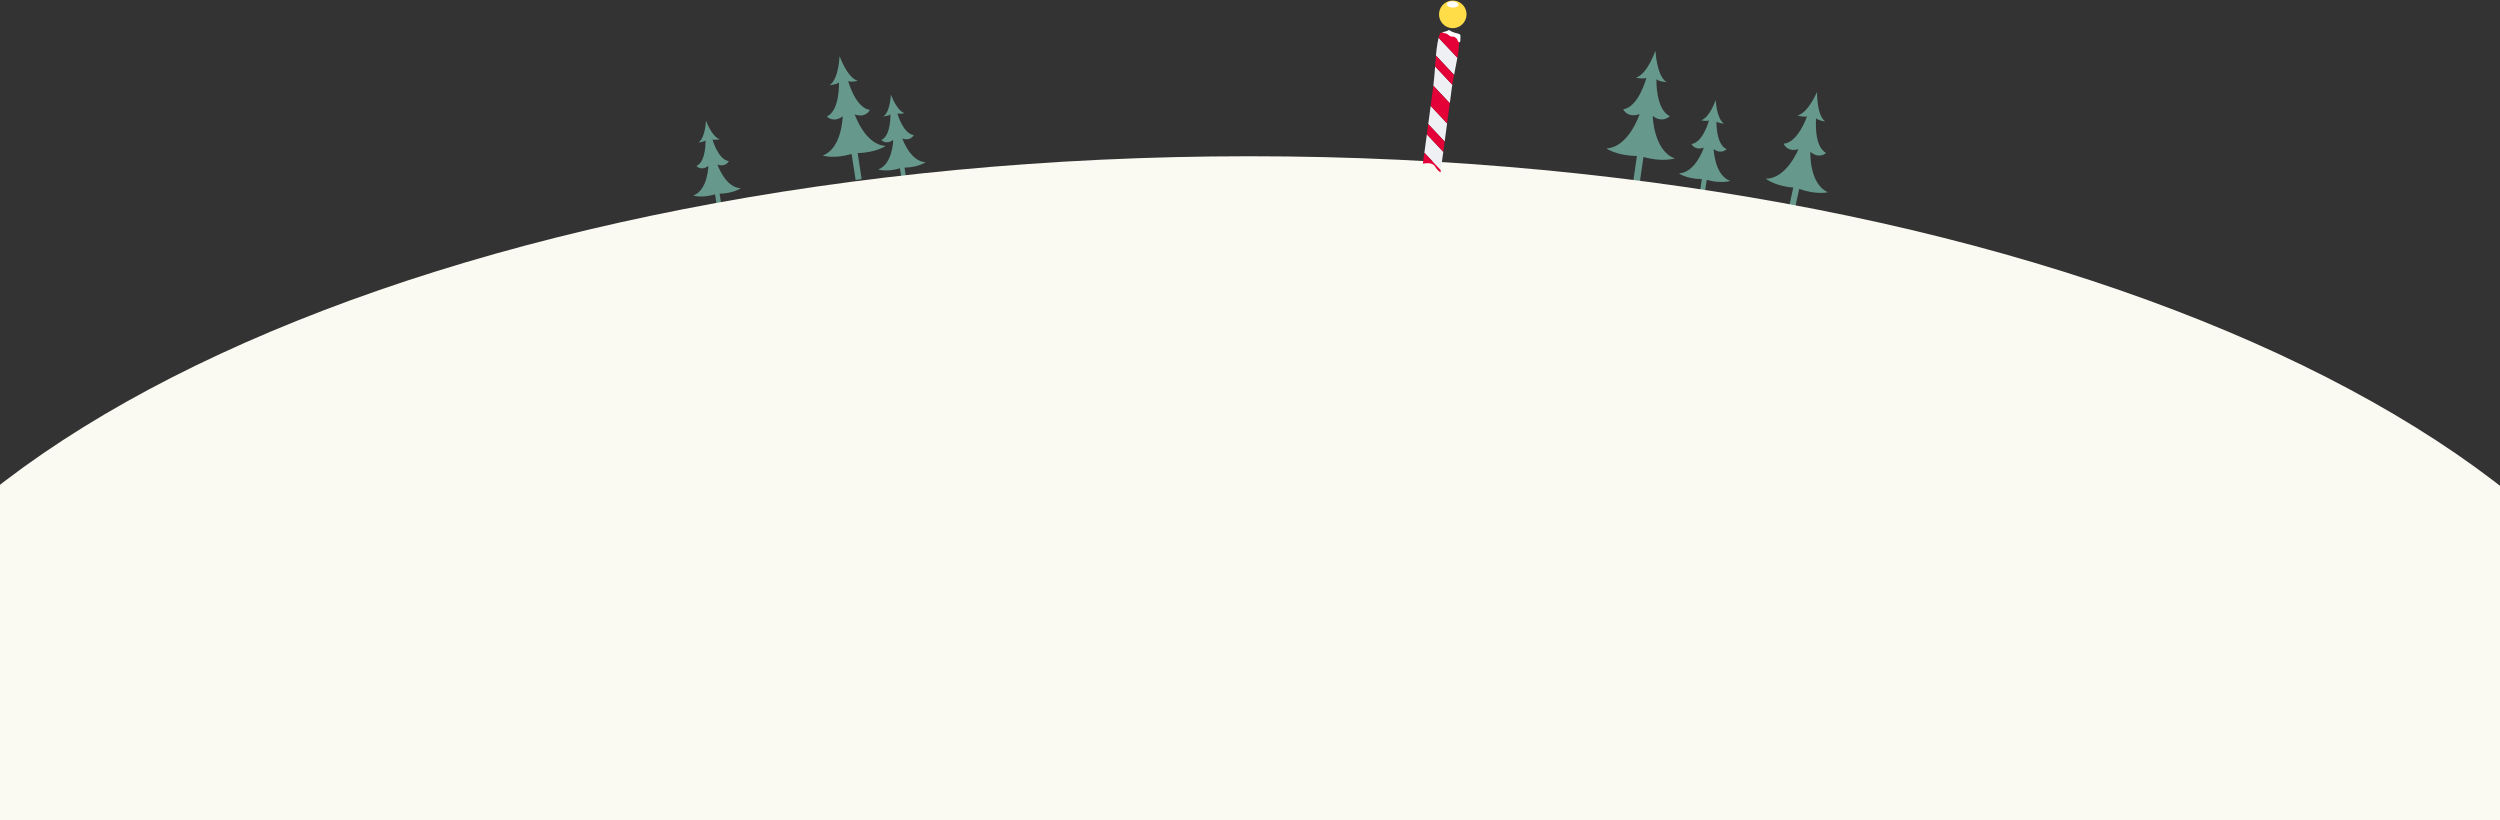 <?xml version="1.0" encoding="UTF-8" standalone="no"?>
<svg width="1920px" height="630px" viewBox="0 0 1920 630" version="1.1" xmlns="http://www.w3.org/2000/svg" xmlns:xlink="http://www.w3.org/1999/xlink" xmlns:sketch="http://www.bohemiancoding.com/sketch/ns">
    <rect x="0" y="0" width="1920" height="630" fill="#333333" stroke="none"/>
    <!-- Generator: Sketch 3.4.1 (15681) - http://www.bohemiancoding.com/sketch -->
    <title>Page 1 + Page 1 Copy 2 + Page 1 Copy 5 + Page 1 Copy 6 + Page 1 Copy 7 + Page 1 Copy 8 + Oval 1 + Oval 1 + Page 1</title>
    <desc>Created with Sketch.</desc>
    <defs>
        <path id="path-1" d="M-1.42108547e-13,0.083 L73.362,0.083 L73.362,79.037 L-1.42108547e-13,79.037"></path>
        <path id="path-3" d="M-1.0658141e-13,0.062 L55.084,0.062 L55.084,59.345 L-1.0658141e-13,59.345"></path>
        <path id="path-5" d="M-1.27897692e-13,0.076 L67.64,0.076 L67.64,72.872 L-1.27897692e-13,72.872"></path>
        <path id="path-7" d="M-1.27897692e-13,0.076 L67.64,0.076 L67.64,72.872 L-1.27897692e-13,72.872"></path>
        <path id="path-9" d="M-9.9475983e-14,0.058 L51.046,0.058 L51.046,54.995 L-9.9475983e-14,54.995"></path>
        <path id="path-11" d="M-9.9475983e-14,0.058 L51.046,0.058 L51.046,54.995 L-9.9475983e-14,54.995"></path>
    </defs>
    <g id="Page-1" stroke="none" stroke-width="1" fill="none" fill-rule="evenodd" sketch:type="MSPage">
        <g id="Home-page-var2" sketch:type="MSArtboardGroup" transform="translate(0, -447)">
            <g id="Page-1-+-Page-1-Copy-2-+-Page-1-Copy-5-+-Page-1-Copy-6-+-Page-1-Copy-7-+-Page-1-Copy-8-+-Oval-1-+-Oval-1-+-Page-1" sketch:type="MSLayerGroup" transform="translate(-158, 442)">
                <g id="Page-1-+-Page-1-Copy-2-+-Page-1-Copy-5-+-Page-1-Copy-6-+-Page-1-Copy-7-+-Page-1-Copy-8-+-Oval-1-+-Oval-1" transform="translate(0, 43)">
                    <g id="Page-1-+-Page-1-Copy-2-+-Page-1-Copy-5" transform="translate(1368, 0)">
                        <g id="Page-1" transform="translate(53.332, 53.72) rotate(-34) translate(-53.332, -53.72) translate(16.309, 14.201)">
                            <mask id="mask-2" sketch:name="Clip 2" fill="white">
                                <use xlink:href="#path-1"></use>
                            </mask>
                            <g id="Clip-2"></g>
                            <path d="M39.3,77.179 C28.992,63.374 43.423,40.636 43.423,40.636 C46.678,49.989 54.291,48.072 54.291,48.072 C47.915,37.847 61.574,18.838 61.574,18.838 C62.089,21.411 66.738,25.003 66.738,25.003 C63.169,16.356 73.361,0.084 73.361,0.084 C73.361,0.084 58.168,11.8 49.229,9.073 C49.229,9.073 53.249,13.365 55.855,13.631 C55.855,13.631 38.269,29.067 27.492,23.685 C27.492,23.685 26.315,31.457 35.922,33.808 C35.922,33.808 14.707,50.371 0,41.412 C0,41.412 3.454,50.626 16.216,59.307 L1.415,75.621 L5.166,79.038 L19.93,62.77 C29.698,74.389 39.3,77.179 39.3,77.179" id="Fill-1" fill="#66998C" sketch:type="MSShapeGroup" mask="url(#mask-2)"></path>
                        </g>
                        <g id="Page-1-Copy-2" transform="translate(101.639, 78.461) rotate(-34) translate(-101.639, -78.461) translate(73.84, 48.788)">
                            <mask id="mask-4" sketch:name="Clip 2" fill="white">
                                <use xlink:href="#path-3"></use>
                            </mask>
                            <g id="Clip-2"></g>
                            <path d="M29.508,57.949 C21.769,47.585 32.604,30.512 32.604,30.512 C35.048,37.534 40.764,36.095 40.764,36.095 C35.977,28.417 46.233,14.144 46.233,14.144 C46.619,16.076 50.11,18.773 50.11,18.773 C47.43,12.281 55.083,0.063 55.083,0.063 C55.083,0.063 43.675,8.86 36.964,6.812 C36.964,6.812 39.982,10.035 41.939,10.235 C41.939,10.235 28.734,21.825 20.642,17.784 C20.642,17.784 19.759,23.619 26.972,25.384 C26.972,25.384 11.043,37.821 0,31.094 C0,31.094 2.593,38.012 12.176,44.53 L1.062,56.78 L3.879,59.346 L14.964,47.13 C22.299,55.855 29.508,57.949 29.508,57.949" id="Fill-1" fill="#66998C" sketch:type="MSShapeGroup" mask="url(#mask-4)"></path>
                        </g>
                        <g id="Page-1-Copy-5" transform="translate(174.72, 80.622) rotate(-30) translate(-174.72, -80.622) translate(140.585, 44.186)">
                            <mask id="mask-6" sketch:name="Clip 2" fill="white">
                                <use xlink:href="#path-5"></use>
                            </mask>
                            <g id="Clip-2"></g>
                            <path d="M36.234,71.158 C26.731,58.431 40.036,37.467 40.036,37.467 C43.037,46.09 50.056,44.322 50.056,44.322 C44.178,34.895 56.771,17.368 56.771,17.368 C57.246,19.741 61.533,23.053 61.533,23.053 C58.242,15.08 67.638,0.077 67.638,0.077 C67.638,0.077 53.631,10.879 45.389,8.365 C45.389,8.365 49.095,12.322 51.499,12.568 C51.499,12.568 35.284,26.799 25.348,21.838 C25.348,21.838 24.262,29.003 33.12,31.171 C33.12,31.171 13.56,46.442 0,38.182 C0,38.182 3.185,46.677 14.951,54.681 L1.304,69.722 L4.763,72.873 L18.375,57.874 C27.382,68.586 36.234,71.158 36.234,71.158" id="Fill-1" fill="#66998C" sketch:type="MSShapeGroup" mask="url(#mask-6)"></path>
                        </g>
                    </g>
                    <g id="Page-1-Copy-6-+-Page-1-Copy-7-+-Page-1-Copy-8" transform="translate(668, 4)">
                        <g id="Page-1-Copy-6" transform="translate(141.928, 49.814) rotate(-51) translate(-141.928, -49.814) translate(107.793, 13.378)">
                            <mask id="mask-8" sketch:name="Clip 2" fill="white">
                                <use xlink:href="#path-7"></use>
                            </mask>
                            <g id="Clip-2"></g>
                            <path d="M36.234,71.158 C26.731,58.431 40.036,37.467 40.036,37.467 C43.037,46.09 50.056,44.322 50.056,44.322 C44.178,34.895 56.771,17.368 56.771,17.368 C57.246,19.741 61.533,23.053 61.533,23.053 C58.242,15.08 67.638,0.077 67.638,0.077 C67.638,0.077 53.631,10.879 45.389,8.365 C45.389,8.365 49.095,12.322 51.499,12.568 C51.499,12.568 35.284,26.799 25.348,21.838 C25.348,21.838 24.262,29.003 33.12,31.171 C33.12,31.171 13.56,46.442 0,38.182 C0,38.182 3.185,46.677 14.951,54.681 L1.304,69.722 L4.763,72.873 L18.375,57.874 C27.382,68.586 36.234,71.158 36.234,71.158" id="Fill-1" fill="#66998C" sketch:type="MSShapeGroup" mask="url(#mask-8)"></path>
                        </g>
                        <g id="Page-1-Copy-7" transform="translate(179.581, 67.325) rotate(-51) translate(-179.581, -67.325) translate(153.821, 39.827)">
                            <mask id="mask-10" sketch:name="Clip 2" fill="white">
                                <use xlink:href="#path-9"></use>
                            </mask>
                            <g id="Clip-2"></g>
                            <path d="M27.345,53.702 C20.173,44.097 30.214,28.275 30.214,28.275 C32.479,34.783 37.776,33.449 37.776,33.449 C33.34,26.334 42.844,13.107 42.844,13.107 C43.202,14.898 46.437,17.397 46.437,17.397 C43.953,11.381 51.045,0.058 51.045,0.058 C51.045,0.058 40.474,8.21 34.254,6.313 C34.254,6.313 37.051,9.299 38.865,9.485 C38.865,9.485 26.628,20.225 19.129,16.48 C19.129,16.48 18.31,21.888 24.995,23.524 C24.995,23.524 10.233,35.049 0,28.815 C0,28.815 2.403,35.226 11.283,41.266 L0.984,52.618 L3.595,54.996 L13.868,43.676 C20.664,51.76 27.345,53.702 27.345,53.702" id="Fill-1" fill="#66998C" sketch:type="MSShapeGroup" mask="url(#mask-10)"></path>
                        </g>
                        <g id="Page-1-Copy-8" transform="translate(37.581, 87.325) rotate(-51) translate(-37.581, -87.325) translate(11.821, 59.827)">
                            <mask id="mask-12" sketch:name="Clip 2" fill="white">
                                <use xlink:href="#path-11"></use>
                            </mask>
                            <g id="Clip-2"></g>
                            <path d="M27.345,53.702 C20.173,44.097 30.214,28.275 30.214,28.275 C32.479,34.783 37.776,33.449 37.776,33.449 C33.34,26.334 42.844,13.107 42.844,13.107 C43.202,14.898 46.437,17.397 46.437,17.397 C43.953,11.381 51.045,0.058 51.045,0.058 C51.045,0.058 40.474,8.21 34.254,6.313 C34.254,6.313 37.051,9.299 38.865,9.485 C38.865,9.485 26.628,20.225 19.129,16.48 C19.129,16.48 18.31,21.888 24.995,23.524 C24.995,23.524 10.233,35.049 0,28.815 C0,28.815 2.403,35.226 11.283,41.266 L0.984,52.618 L3.595,54.996 L13.868,43.676 C20.664,51.76 27.345,53.702 27.345,53.702" id="Fill-1" fill="#66998C" sketch:type="MSShapeGroup" mask="url(#mask-12)"></path>
                        </g>
                    </g>
                    <g id="Oval-1-+-Oval-1" transform="translate(0, 82)" fill="#FAF9F2" sketch:type="MSShapeGroup">
                        <path d="M1117.5,518 L2235,518 C2235,231.917 1734.678,0 1117.5,0 C500.322,0 0,231.917 0,518 L1117.5,518 Z" id="Oval-1"></path>
                    </g>
                </g>
                <g id="Page-1" transform="translate(1263.66, 82.242) rotate(12) translate(-1263.66, -82.242) translate(1239.66, 4.242)" sketch:type="MSShapeGroup">
                    <path d="M34.905,115.946 L19.775,105.43 C20.141,110.222 20.494,114.985 20.845,119.632 L35.963,130.135 C35.62,125.563 35.269,120.803 34.905,115.946" id="Fill-1" fill="#EFF0F3"></path>
                    <path d="M33.238,93.978 L18.094,83.451 C18.45,88.064 18.809,92.773 19.172,97.49 L34.308,108.014 C33.952,103.354 33.596,98.648 33.238,93.978" id="Fill-3" fill="#EFF0F3"></path>
                    <path d="M30.485,43.029 L13.17,30.996 C13.098,32.85 13.15,35.624 13.48,39.787 C13.585,41.165 13.779,42.874 14.019,44.801 L30.735,56.413 C30.65,51.683 30.614,46.832 30.485,43.029" id="Fill-5" fill="#EFF0F3"></path>
                    <path d="M31.151,67.044 C31.082,66.124 31.017,65.13 30.968,64.096 L15.126,53.083 C15.827,58.232 16.547,63.622 16.874,67.78 C16.872,67.8 16.874,67.824 16.877,67.844 L32.041,78.373 C31.734,74.491 31.435,70.701 31.151,67.044" id="Fill-7" fill="#EFF0F3"></path>
                    <path d="M30.29,39.278 C29.429,28.358 27.997,27.125 27.974,26.84 C27.974,26.84 26.156,24.89 20.81,25.131 C15.466,25.374 13.666,27.224 13.666,27.224 C13.679,27.4 13.272,27.995 13.168,30.995 L30.483,43.031 C30.44,41.614 30.38,40.343 30.29,39.278" id="Fill-9" fill="#E30137"></path>
                    <path d="M32.04,78.374 L16.876,67.845 C17.266,72.831 17.673,78.078 18.093,83.453 L33.24,93.977 C32.84,88.698 32.43,83.461 32.04,78.374" id="Fill-11" fill="#E30137"></path>
                    <path d="M35.962,130.134 L20.844,119.631 C21.244,125.011 21.636,130.243 21.989,135.195 L37.068,145.675 C36.735,140.873 36.356,135.638 35.962,130.134" id="Fill-13" fill="#E30137"></path>
                    <path d="M30.735,56.413 L14.018,44.799 C14.335,47.301 14.725,50.152 15.127,53.084 L30.969,64.098 C30.851,61.715 30.784,59.088 30.735,56.413" id="Fill-15" fill="#E30137"></path>
                    <path d="M34.31,108.014 L19.174,97.492 C19.377,100.145 19.579,102.792 19.775,105.431 L34.905,115.947 C34.709,113.326 34.513,110.671 34.31,108.014" id="Fill-17" fill="#E30137"></path>
                    <path d="M18.298,24.622 C17.194,25.552 13.439,26.425 15.784,26.508 C18.128,26.586 19.085,26.759 19.085,26.759 C19.085,26.759 22.014,28.624 23.461,27.915 C24.908,27.202 27.49,28.852 27.789,29.803 C28.09,30.753 30.654,32.282 29.888,29.293 C29.125,26.298 29.983,24.78 26.871,24.755 C23.753,24.729 20.704,24.089 20.323,23.628 C19.944,23.167 18.817,24.185 18.298,24.622" id="Fill-19" fill="#FFFFFF"></path>
                    <path d="M31.267,128.463 C38.604,136.653 47.334,129.058 47.334,129.058 L45.291,151.51 C45.291,151.51 12.057,165.694 4.54747351e-13,143.641 C4.54747351e-13,143.641 23.922,120.275 31.267,128.463 Z" id="Fill-21" fill="#FAF9F2"></path>
                    <path d="M30.64,11.733 C30.31,17.586 25.32,22.062 19.491,21.731 C13.666,21.399 9.209,16.384 9.539,10.531 C9.869,4.68 14.86,0.204 20.685,0.535 C26.516,0.867 30.97,5.879 30.64,11.733" id="Fill-23" fill="#FFDD48"></path>
                    <path d="M22.714,3.041 C22.918,4.36 21.133,5.735 18.72,6.116 C16.311,6.494 14.191,5.735 13.985,4.417 C13.778,3.098 15.565,1.723 17.977,1.339 C20.386,0.961 22.508,1.723 22.714,3.041" id="Fill-25" fill="#FFFFFF"></path>
                </g>
            </g>
        </g>
    </g>
</svg>
